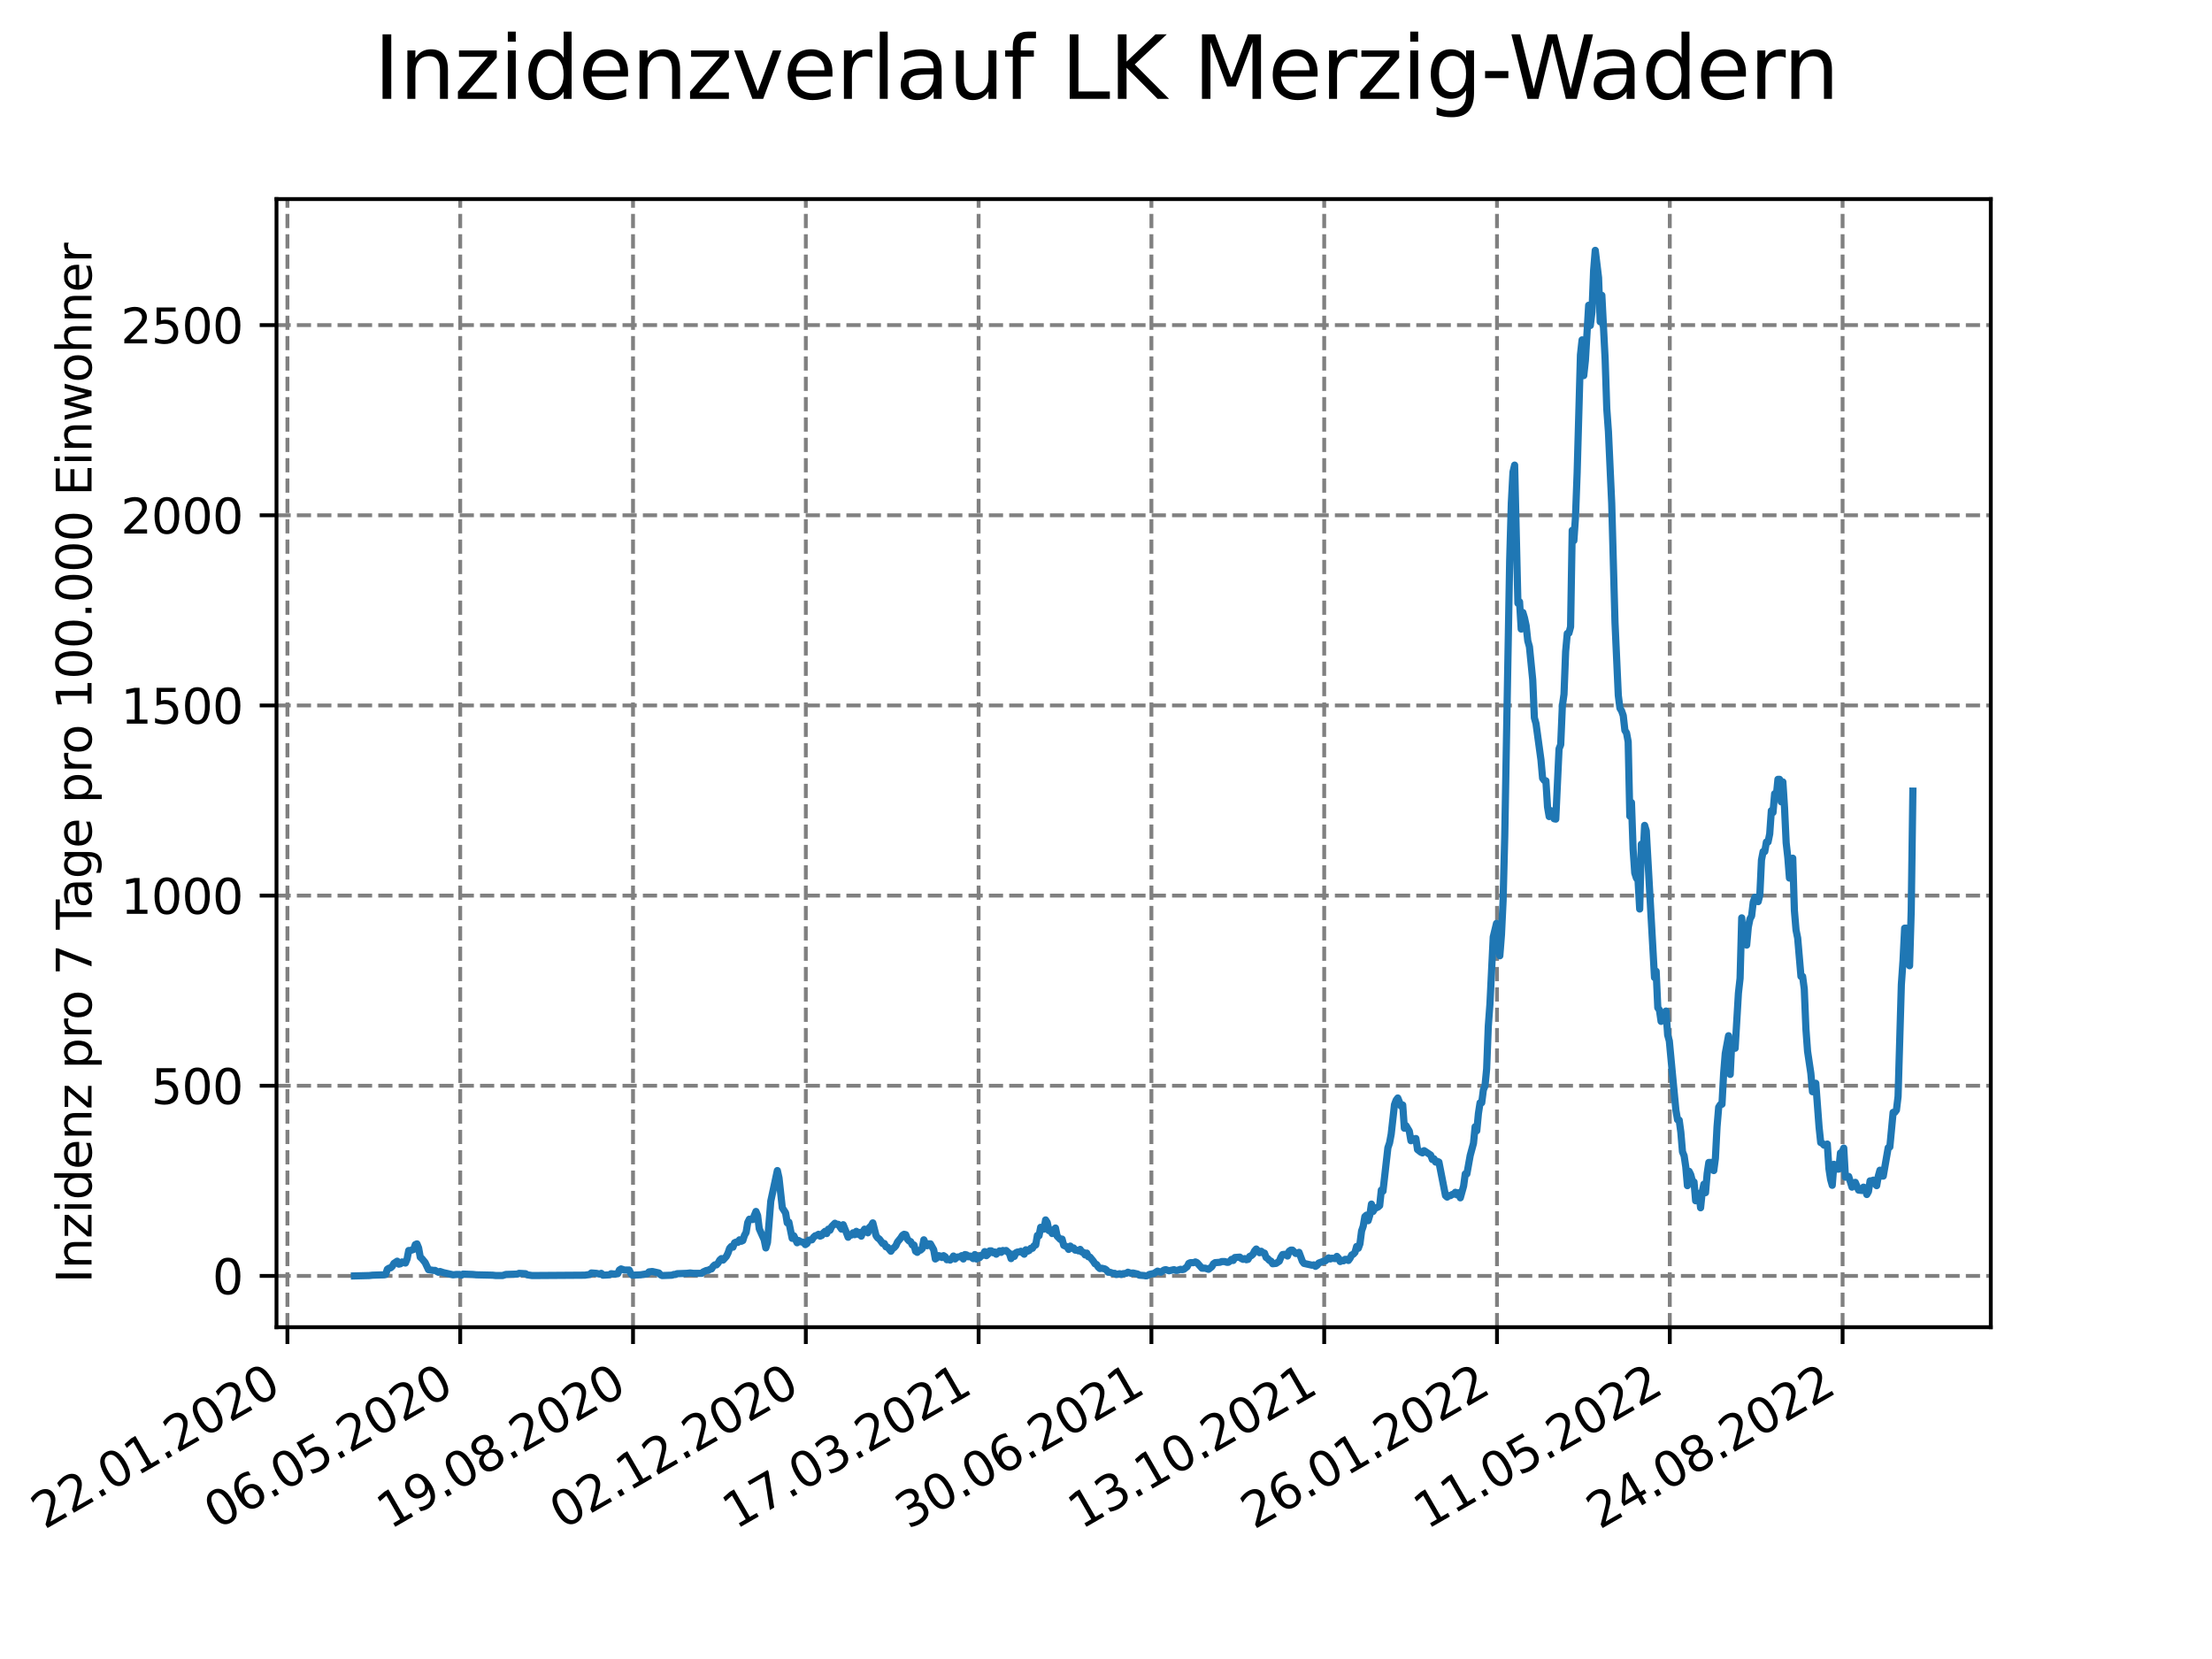 <?xml version="1.0" encoding="utf-8" standalone="no"?>
<!DOCTYPE svg PUBLIC "-//W3C//DTD SVG 1.1//EN"
  "http://www.w3.org/Graphics/SVG/1.1/DTD/svg11.dtd">
<svg xmlns:xlink="http://www.w3.org/1999/xlink" width="460.8pt" height="345.6pt" viewBox="0 0 460.8 345.6" xmlns="http://www.w3.org/2000/svg" version="1.1">
 <defs>
  <style type="text/css">*{stroke-linejoin: round; stroke-linecap: butt}</style>
 </defs>
 <g id="figure_1">
  <g id="patch_1">
   <path d="M 0 345.6 
L 460.8 345.6 
L 460.8 0 
L 0 0 
z
" style="fill: #ffffff"/>
  </g>
  <g id="axes_1">
   <g id="patch_2">
    <path d="M 57.6 276.48 
L 414.72 276.48 
L 414.72 41.472 
L 57.6 41.472 
z
" style="fill: #ffffff"/>
   </g>
   <g id="matplotlib.axis_1">
    <g id="xtick_1">
     <g id="line2d_1">
      <path d="M 59.877 276.48 
L 59.877 41.472 
" clip-path="url(#p38f010c04d)" style="fill: none; stroke-dasharray: 2.96,1.28; stroke-dashoffset: 0; stroke: #808080; stroke-width: 0.8"/>
     </g>
     <g id="line2d_2">
      <defs>
       <path id="m40a18df512" d="M 0 0 
L 0 3.5 
" style="stroke: #000000; stroke-width: 0.8"/>
      </defs>
      <g>
       <use xlink:href="#m40a18df512" x="59.877" y="276.48" style="stroke: #000000; stroke-width: 0.8"/>
      </g>
     </g>
     <g id="text_1">
      <!-- 22.01.2020 -->
      <g transform="translate(9.252 318.689) rotate(-30) scale(0.1 -0.1)">
       <defs>
        <path id="DejaVuSans-32" d="M 1228 531 
L 3431 531 
L 3431 0 
L 469 0 
L 469 531 
Q 828 903 1448 1529 
Q 2069 2156 2228 2338 
Q 2531 2678 2651 2914 
Q 2772 3150 2772 3378 
Q 2772 3750 2511 3984 
Q 2250 4219 1831 4219 
Q 1534 4219 1204 4116 
Q 875 4013 500 3803 
L 500 4441 
Q 881 4594 1212 4672 
Q 1544 4750 1819 4750 
Q 2544 4750 2975 4387 
Q 3406 4025 3406 3419 
Q 3406 3131 3298 2873 
Q 3191 2616 2906 2266 
Q 2828 2175 2409 1742 
Q 1991 1309 1228 531 
z
" transform="scale(0.016)"/>
        <path id="DejaVuSans-2e" d="M 684 794 
L 1344 794 
L 1344 0 
L 684 0 
L 684 794 
z
" transform="scale(0.016)"/>
        <path id="DejaVuSans-30" d="M 2034 4250 
Q 1547 4250 1301 3770 
Q 1056 3291 1056 2328 
Q 1056 1369 1301 889 
Q 1547 409 2034 409 
Q 2525 409 2770 889 
Q 3016 1369 3016 2328 
Q 3016 3291 2770 3770 
Q 2525 4250 2034 4250 
z
M 2034 4750 
Q 2819 4750 3233 4129 
Q 3647 3509 3647 2328 
Q 3647 1150 3233 529 
Q 2819 -91 2034 -91 
Q 1250 -91 836 529 
Q 422 1150 422 2328 
Q 422 3509 836 4129 
Q 1250 4750 2034 4750 
z
" transform="scale(0.016)"/>
        <path id="DejaVuSans-31" d="M 794 531 
L 1825 531 
L 1825 4091 
L 703 3866 
L 703 4441 
L 1819 4666 
L 2450 4666 
L 2450 531 
L 3481 531 
L 3481 0 
L 794 0 
L 794 531 
z
" transform="scale(0.016)"/>
       </defs>
       <use xlink:href="#DejaVuSans-32"/>
       <use xlink:href="#DejaVuSans-32" x="63.623"/>
       <use xlink:href="#DejaVuSans-2e" x="127.246"/>
       <use xlink:href="#DejaVuSans-30" x="159.033"/>
       <use xlink:href="#DejaVuSans-31" x="222.656"/>
       <use xlink:href="#DejaVuSans-2e" x="286.279"/>
       <use xlink:href="#DejaVuSans-32" x="318.066"/>
       <use xlink:href="#DejaVuSans-30" x="381.689"/>
       <use xlink:href="#DejaVuSans-32" x="445.312"/>
       <use xlink:href="#DejaVuSans-30" x="508.936"/>
      </g>
     </g>
    </g>
    <g id="xtick_2">
     <g id="line2d_3">
      <path d="M 95.873 276.48 
L 95.873 41.472 
" clip-path="url(#p38f010c04d)" style="fill: none; stroke-dasharray: 2.96,1.28; stroke-dashoffset: 0; stroke: #808080; stroke-width: 0.8"/>
     </g>
     <g id="line2d_4">
      <g>
       <use xlink:href="#m40a18df512" x="95.873" y="276.48" style="stroke: #000000; stroke-width: 0.8"/>
      </g>
     </g>
     <g id="text_2">
      <!-- 06.05.2020 -->
      <g transform="translate(45.248 318.689) rotate(-30) scale(0.1 -0.1)">
       <defs>
        <path id="DejaVuSans-36" d="M 2113 2584 
Q 1688 2584 1439 2293 
Q 1191 2003 1191 1497 
Q 1191 994 1439 701 
Q 1688 409 2113 409 
Q 2538 409 2786 701 
Q 3034 994 3034 1497 
Q 3034 2003 2786 2293 
Q 2538 2584 2113 2584 
z
M 3366 4563 
L 3366 3988 
Q 3128 4100 2886 4159 
Q 2644 4219 2406 4219 
Q 1781 4219 1451 3797 
Q 1122 3375 1075 2522 
Q 1259 2794 1537 2939 
Q 1816 3084 2150 3084 
Q 2853 3084 3261 2657 
Q 3669 2231 3669 1497 
Q 3669 778 3244 343 
Q 2819 -91 2113 -91 
Q 1303 -91 875 529 
Q 447 1150 447 2328 
Q 447 3434 972 4092 
Q 1497 4750 2381 4750 
Q 2619 4750 2861 4703 
Q 3103 4656 3366 4563 
z
" transform="scale(0.016)"/>
        <path id="DejaVuSans-35" d="M 691 4666 
L 3169 4666 
L 3169 4134 
L 1269 4134 
L 1269 2991 
Q 1406 3038 1543 3061 
Q 1681 3084 1819 3084 
Q 2600 3084 3056 2656 
Q 3513 2228 3513 1497 
Q 3513 744 3044 326 
Q 2575 -91 1722 -91 
Q 1428 -91 1123 -41 
Q 819 9 494 109 
L 494 744 
Q 775 591 1075 516 
Q 1375 441 1709 441 
Q 2250 441 2565 725 
Q 2881 1009 2881 1497 
Q 2881 1984 2565 2268 
Q 2250 2553 1709 2553 
Q 1456 2553 1204 2497 
Q 953 2441 691 2322 
L 691 4666 
z
" transform="scale(0.016)"/>
       </defs>
       <use xlink:href="#DejaVuSans-30"/>
       <use xlink:href="#DejaVuSans-36" x="63.623"/>
       <use xlink:href="#DejaVuSans-2e" x="127.246"/>
       <use xlink:href="#DejaVuSans-30" x="159.033"/>
       <use xlink:href="#DejaVuSans-35" x="222.656"/>
       <use xlink:href="#DejaVuSans-2e" x="286.279"/>
       <use xlink:href="#DejaVuSans-32" x="318.066"/>
       <use xlink:href="#DejaVuSans-30" x="381.689"/>
       <use xlink:href="#DejaVuSans-32" x="445.312"/>
       <use xlink:href="#DejaVuSans-30" x="508.936"/>
      </g>
     </g>
    </g>
    <g id="xtick_3">
     <g id="line2d_5">
      <path d="M 131.87 276.48 
L 131.87 41.472 
" clip-path="url(#p38f010c04d)" style="fill: none; stroke-dasharray: 2.96,1.28; stroke-dashoffset: 0; stroke: #808080; stroke-width: 0.8"/>
     </g>
     <g id="line2d_6">
      <g>
       <use xlink:href="#m40a18df512" x="131.87" y="276.48" style="stroke: #000000; stroke-width: 0.8"/>
      </g>
     </g>
     <g id="text_3">
      <!-- 19.08.2020 -->
      <g transform="translate(81.245 318.689) rotate(-30) scale(0.1 -0.1)">
       <defs>
        <path id="DejaVuSans-39" d="M 703 97 
L 703 672 
Q 941 559 1184 500 
Q 1428 441 1663 441 
Q 2288 441 2617 861 
Q 2947 1281 2994 2138 
Q 2813 1869 2534 1725 
Q 2256 1581 1919 1581 
Q 1219 1581 811 2004 
Q 403 2428 403 3163 
Q 403 3881 828 4315 
Q 1253 4750 1959 4750 
Q 2769 4750 3195 4129 
Q 3622 3509 3622 2328 
Q 3622 1225 3098 567 
Q 2575 -91 1691 -91 
Q 1453 -91 1209 -44 
Q 966 3 703 97 
z
M 1959 2075 
Q 2384 2075 2632 2365 
Q 2881 2656 2881 3163 
Q 2881 3666 2632 3958 
Q 2384 4250 1959 4250 
Q 1534 4250 1286 3958 
Q 1038 3666 1038 3163 
Q 1038 2656 1286 2365 
Q 1534 2075 1959 2075 
z
" transform="scale(0.016)"/>
        <path id="DejaVuSans-38" d="M 2034 2216 
Q 1584 2216 1326 1975 
Q 1069 1734 1069 1313 
Q 1069 891 1326 650 
Q 1584 409 2034 409 
Q 2484 409 2743 651 
Q 3003 894 3003 1313 
Q 3003 1734 2745 1975 
Q 2488 2216 2034 2216 
z
M 1403 2484 
Q 997 2584 770 2862 
Q 544 3141 544 3541 
Q 544 4100 942 4425 
Q 1341 4750 2034 4750 
Q 2731 4750 3128 4425 
Q 3525 4100 3525 3541 
Q 3525 3141 3298 2862 
Q 3072 2584 2669 2484 
Q 3125 2378 3379 2068 
Q 3634 1759 3634 1313 
Q 3634 634 3220 271 
Q 2806 -91 2034 -91 
Q 1263 -91 848 271 
Q 434 634 434 1313 
Q 434 1759 690 2068 
Q 947 2378 1403 2484 
z
M 1172 3481 
Q 1172 3119 1398 2916 
Q 1625 2713 2034 2713 
Q 2441 2713 2670 2916 
Q 2900 3119 2900 3481 
Q 2900 3844 2670 4047 
Q 2441 4250 2034 4250 
Q 1625 4250 1398 4047 
Q 1172 3844 1172 3481 
z
" transform="scale(0.016)"/>
       </defs>
       <use xlink:href="#DejaVuSans-31"/>
       <use xlink:href="#DejaVuSans-39" x="63.623"/>
       <use xlink:href="#DejaVuSans-2e" x="127.246"/>
       <use xlink:href="#DejaVuSans-30" x="159.033"/>
       <use xlink:href="#DejaVuSans-38" x="222.656"/>
       <use xlink:href="#DejaVuSans-2e" x="286.279"/>
       <use xlink:href="#DejaVuSans-32" x="318.066"/>
       <use xlink:href="#DejaVuSans-30" x="381.689"/>
       <use xlink:href="#DejaVuSans-32" x="445.312"/>
       <use xlink:href="#DejaVuSans-30" x="508.936"/>
      </g>
     </g>
    </g>
    <g id="xtick_4">
     <g id="line2d_7">
      <path d="M 167.867 276.48 
L 167.867 41.472 
" clip-path="url(#p38f010c04d)" style="fill: none; stroke-dasharray: 2.96,1.28; stroke-dashoffset: 0; stroke: #808080; stroke-width: 0.8"/>
     </g>
     <g id="line2d_8">
      <g>
       <use xlink:href="#m40a18df512" x="167.867" y="276.48" style="stroke: #000000; stroke-width: 0.8"/>
      </g>
     </g>
     <g id="text_4">
      <!-- 02.12.2020 -->
      <g transform="translate(117.241 318.689) rotate(-30) scale(0.1 -0.1)">
       <use xlink:href="#DejaVuSans-30"/>
       <use xlink:href="#DejaVuSans-32" x="63.623"/>
       <use xlink:href="#DejaVuSans-2e" x="127.246"/>
       <use xlink:href="#DejaVuSans-31" x="159.033"/>
       <use xlink:href="#DejaVuSans-32" x="222.656"/>
       <use xlink:href="#DejaVuSans-2e" x="286.279"/>
       <use xlink:href="#DejaVuSans-32" x="318.066"/>
       <use xlink:href="#DejaVuSans-30" x="381.689"/>
       <use xlink:href="#DejaVuSans-32" x="445.312"/>
       <use xlink:href="#DejaVuSans-30" x="508.936"/>
      </g>
     </g>
    </g>
    <g id="xtick_5">
     <g id="line2d_9">
      <path d="M 203.863 276.48 
L 203.863 41.472 
" clip-path="url(#p38f010c04d)" style="fill: none; stroke-dasharray: 2.96,1.28; stroke-dashoffset: 0; stroke: #808080; stroke-width: 0.8"/>
     </g>
     <g id="line2d_10">
      <g>
       <use xlink:href="#m40a18df512" x="203.863" y="276.48" style="stroke: #000000; stroke-width: 0.8"/>
      </g>
     </g>
     <g id="text_5">
      <!-- 17.03.2021 -->
      <g transform="translate(153.238 318.689) rotate(-30) scale(0.1 -0.1)">
       <defs>
        <path id="DejaVuSans-37" d="M 525 4666 
L 3525 4666 
L 3525 4397 
L 1831 0 
L 1172 0 
L 2766 4134 
L 525 4134 
L 525 4666 
z
" transform="scale(0.016)"/>
        <path id="DejaVuSans-33" d="M 2597 2516 
Q 3050 2419 3304 2112 
Q 3559 1806 3559 1356 
Q 3559 666 3084 287 
Q 2609 -91 1734 -91 
Q 1441 -91 1130 -33 
Q 819 25 488 141 
L 488 750 
Q 750 597 1062 519 
Q 1375 441 1716 441 
Q 2309 441 2620 675 
Q 2931 909 2931 1356 
Q 2931 1769 2642 2001 
Q 2353 2234 1838 2234 
L 1294 2234 
L 1294 2753 
L 1863 2753 
Q 2328 2753 2575 2939 
Q 2822 3125 2822 3475 
Q 2822 3834 2567 4026 
Q 2313 4219 1838 4219 
Q 1578 4219 1281 4162 
Q 984 4106 628 3988 
L 628 4550 
Q 988 4650 1302 4700 
Q 1616 4750 1894 4750 
Q 2613 4750 3031 4423 
Q 3450 4097 3450 3541 
Q 3450 3153 3228 2886 
Q 3006 2619 2597 2516 
z
" transform="scale(0.016)"/>
       </defs>
       <use xlink:href="#DejaVuSans-31"/>
       <use xlink:href="#DejaVuSans-37" x="63.623"/>
       <use xlink:href="#DejaVuSans-2e" x="127.246"/>
       <use xlink:href="#DejaVuSans-30" x="159.033"/>
       <use xlink:href="#DejaVuSans-33" x="222.656"/>
       <use xlink:href="#DejaVuSans-2e" x="286.279"/>
       <use xlink:href="#DejaVuSans-32" x="318.066"/>
       <use xlink:href="#DejaVuSans-30" x="381.689"/>
       <use xlink:href="#DejaVuSans-32" x="445.312"/>
       <use xlink:href="#DejaVuSans-31" x="508.936"/>
      </g>
     </g>
    </g>
    <g id="xtick_6">
     <g id="line2d_11">
      <path d="M 239.86 276.48 
L 239.86 41.472 
" clip-path="url(#p38f010c04d)" style="fill: none; stroke-dasharray: 2.96,1.28; stroke-dashoffset: 0; stroke: #808080; stroke-width: 0.8"/>
     </g>
     <g id="line2d_12">
      <g>
       <use xlink:href="#m40a18df512" x="239.86" y="276.48" style="stroke: #000000; stroke-width: 0.8"/>
      </g>
     </g>
     <g id="text_6">
      <!-- 30.06.2021 -->
      <g transform="translate(189.234 318.689) rotate(-30) scale(0.1 -0.1)">
       <use xlink:href="#DejaVuSans-33"/>
       <use xlink:href="#DejaVuSans-30" x="63.623"/>
       <use xlink:href="#DejaVuSans-2e" x="127.246"/>
       <use xlink:href="#DejaVuSans-30" x="159.033"/>
       <use xlink:href="#DejaVuSans-36" x="222.656"/>
       <use xlink:href="#DejaVuSans-2e" x="286.279"/>
       <use xlink:href="#DejaVuSans-32" x="318.066"/>
       <use xlink:href="#DejaVuSans-30" x="381.689"/>
       <use xlink:href="#DejaVuSans-32" x="445.312"/>
       <use xlink:href="#DejaVuSans-31" x="508.936"/>
      </g>
     </g>
    </g>
    <g id="xtick_7">
     <g id="line2d_13">
      <path d="M 275.856 276.48 
L 275.856 41.472 
" clip-path="url(#p38f010c04d)" style="fill: none; stroke-dasharray: 2.96,1.28; stroke-dashoffset: 0; stroke: #808080; stroke-width: 0.8"/>
     </g>
     <g id="line2d_14">
      <g>
       <use xlink:href="#m40a18df512" x="275.856" y="276.48" style="stroke: #000000; stroke-width: 0.8"/>
      </g>
     </g>
     <g id="text_7">
      <!-- 13.10.2021 -->
      <g transform="translate(225.231 318.689) rotate(-30) scale(0.1 -0.1)">
       <use xlink:href="#DejaVuSans-31"/>
       <use xlink:href="#DejaVuSans-33" x="63.623"/>
       <use xlink:href="#DejaVuSans-2e" x="127.246"/>
       <use xlink:href="#DejaVuSans-31" x="159.033"/>
       <use xlink:href="#DejaVuSans-30" x="222.656"/>
       <use xlink:href="#DejaVuSans-2e" x="286.279"/>
       <use xlink:href="#DejaVuSans-32" x="318.066"/>
       <use xlink:href="#DejaVuSans-30" x="381.689"/>
       <use xlink:href="#DejaVuSans-32" x="445.312"/>
       <use xlink:href="#DejaVuSans-31" x="508.936"/>
      </g>
     </g>
    </g>
    <g id="xtick_8">
     <g id="line2d_15">
      <path d="M 311.853 276.48 
L 311.853 41.472 
" clip-path="url(#p38f010c04d)" style="fill: none; stroke-dasharray: 2.96,1.28; stroke-dashoffset: 0; stroke: #808080; stroke-width: 0.8"/>
     </g>
     <g id="line2d_16">
      <g>
       <use xlink:href="#m40a18df512" x="311.853" y="276.48" style="stroke: #000000; stroke-width: 0.8"/>
      </g>
     </g>
     <g id="text_8">
      <!-- 26.01.2022 -->
      <g transform="translate(261.228 318.689) rotate(-30) scale(0.1 -0.1)">
       <use xlink:href="#DejaVuSans-32"/>
       <use xlink:href="#DejaVuSans-36" x="63.623"/>
       <use xlink:href="#DejaVuSans-2e" x="127.246"/>
       <use xlink:href="#DejaVuSans-30" x="159.033"/>
       <use xlink:href="#DejaVuSans-31" x="222.656"/>
       <use xlink:href="#DejaVuSans-2e" x="286.279"/>
       <use xlink:href="#DejaVuSans-32" x="318.066"/>
       <use xlink:href="#DejaVuSans-30" x="381.689"/>
       <use xlink:href="#DejaVuSans-32" x="445.312"/>
       <use xlink:href="#DejaVuSans-32" x="508.936"/>
      </g>
     </g>
    </g>
    <g id="xtick_9">
     <g id="line2d_17">
      <path d="M 347.849 276.48 
L 347.849 41.472 
" clip-path="url(#p38f010c04d)" style="fill: none; stroke-dasharray: 2.96,1.28; stroke-dashoffset: 0; stroke: #808080; stroke-width: 0.8"/>
     </g>
     <g id="line2d_18">
      <g>
       <use xlink:href="#m40a18df512" x="347.849" y="276.48" style="stroke: #000000; stroke-width: 0.8"/>
      </g>
     </g>
     <g id="text_9">
      <!-- 11.05.2022 -->
      <g transform="translate(297.224 318.689) rotate(-30) scale(0.1 -0.1)">
       <use xlink:href="#DejaVuSans-31"/>
       <use xlink:href="#DejaVuSans-31" x="63.623"/>
       <use xlink:href="#DejaVuSans-2e" x="127.246"/>
       <use xlink:href="#DejaVuSans-30" x="159.033"/>
       <use xlink:href="#DejaVuSans-35" x="222.656"/>
       <use xlink:href="#DejaVuSans-2e" x="286.279"/>
       <use xlink:href="#DejaVuSans-32" x="318.066"/>
       <use xlink:href="#DejaVuSans-30" x="381.689"/>
       <use xlink:href="#DejaVuSans-32" x="445.312"/>
       <use xlink:href="#DejaVuSans-32" x="508.936"/>
      </g>
     </g>
    </g>
    <g id="xtick_10">
     <g id="line2d_19">
      <path d="M 383.846 276.48 
L 383.846 41.472 
" clip-path="url(#p38f010c04d)" style="fill: none; stroke-dasharray: 2.96,1.28; stroke-dashoffset: 0; stroke: #808080; stroke-width: 0.8"/>
     </g>
     <g id="line2d_20">
      <g>
       <use xlink:href="#m40a18df512" x="383.846" y="276.48" style="stroke: #000000; stroke-width: 0.8"/>
      </g>
     </g>
     <g id="text_10">
      <!-- 24.08.2022 -->
      <g transform="translate(333.221 318.689) rotate(-30) scale(0.1 -0.1)">
       <defs>
        <path id="DejaVuSans-34" d="M 2419 4116 
L 825 1625 
L 2419 1625 
L 2419 4116 
z
M 2253 4666 
L 3047 4666 
L 3047 1625 
L 3713 1625 
L 3713 1100 
L 3047 1100 
L 3047 0 
L 2419 0 
L 2419 1100 
L 313 1100 
L 313 1709 
L 2253 4666 
z
" transform="scale(0.016)"/>
       </defs>
       <use xlink:href="#DejaVuSans-32"/>
       <use xlink:href="#DejaVuSans-34" x="63.623"/>
       <use xlink:href="#DejaVuSans-2e" x="127.246"/>
       <use xlink:href="#DejaVuSans-30" x="159.033"/>
       <use xlink:href="#DejaVuSans-38" x="222.656"/>
       <use xlink:href="#DejaVuSans-2e" x="286.279"/>
       <use xlink:href="#DejaVuSans-32" x="318.066"/>
       <use xlink:href="#DejaVuSans-30" x="381.689"/>
       <use xlink:href="#DejaVuSans-32" x="445.312"/>
       <use xlink:href="#DejaVuSans-32" x="508.936"/>
      </g>
     </g>
    </g>
   </g>
   <g id="matplotlib.axis_2">
    <g id="ytick_1">
     <g id="line2d_21">
      <path d="M 57.6 265.798 
L 414.72 265.798 
" clip-path="url(#p38f010c04d)" style="fill: none; stroke-dasharray: 2.96,1.28; stroke-dashoffset: 0; stroke: #808080; stroke-width: 0.8"/>
     </g>
     <g id="line2d_22">
      <defs>
       <path id="mced1ea9a79" d="M 0 0 
L -3.5 0 
" style="stroke: #000000; stroke-width: 0.8"/>
      </defs>
      <g>
       <use xlink:href="#mced1ea9a79" x="57.6" y="265.798" style="stroke: #000000; stroke-width: 0.8"/>
      </g>
     </g>
     <g id="text_11">
      <!-- 0 -->
      <g transform="translate(44.237 269.597) scale(0.1 -0.1)">
       <use xlink:href="#DejaVuSans-30"/>
      </g>
     </g>
    </g>
    <g id="ytick_2">
     <g id="line2d_23">
      <path d="M 57.6 226.184 
L 414.72 226.184 
" clip-path="url(#p38f010c04d)" style="fill: none; stroke-dasharray: 2.96,1.28; stroke-dashoffset: 0; stroke: #808080; stroke-width: 0.8"/>
     </g>
     <g id="line2d_24">
      <g>
       <use xlink:href="#mced1ea9a79" x="57.6" y="226.184" style="stroke: #000000; stroke-width: 0.8"/>
      </g>
     </g>
     <g id="text_12">
      <!-- 500 -->
      <g transform="translate(31.512 229.983) scale(0.1 -0.1)">
       <use xlink:href="#DejaVuSans-35"/>
       <use xlink:href="#DejaVuSans-30" x="63.623"/>
       <use xlink:href="#DejaVuSans-30" x="127.246"/>
      </g>
     </g>
    </g>
    <g id="ytick_3">
     <g id="line2d_25">
      <path d="M 57.6 186.569 
L 414.72 186.569 
" clip-path="url(#p38f010c04d)" style="fill: none; stroke-dasharray: 2.96,1.28; stroke-dashoffset: 0; stroke: #808080; stroke-width: 0.8"/>
     </g>
     <g id="line2d_26">
      <g>
       <use xlink:href="#mced1ea9a79" x="57.6" y="186.569" style="stroke: #000000; stroke-width: 0.8"/>
      </g>
     </g>
     <g id="text_13">
      <!-- 1000 -->
      <g transform="translate(25.15 190.369) scale(0.1 -0.1)">
       <use xlink:href="#DejaVuSans-31"/>
       <use xlink:href="#DejaVuSans-30" x="63.623"/>
       <use xlink:href="#DejaVuSans-30" x="127.246"/>
       <use xlink:href="#DejaVuSans-30" x="190.869"/>
      </g>
     </g>
    </g>
    <g id="ytick_4">
     <g id="line2d_27">
      <path d="M 57.6 146.955 
L 414.72 146.955 
" clip-path="url(#p38f010c04d)" style="fill: none; stroke-dasharray: 2.96,1.28; stroke-dashoffset: 0; stroke: #808080; stroke-width: 0.8"/>
     </g>
     <g id="line2d_28">
      <g>
       <use xlink:href="#mced1ea9a79" x="57.6" y="146.955" style="stroke: #000000; stroke-width: 0.8"/>
      </g>
     </g>
     <g id="text_14">
      <!-- 1500 -->
      <g transform="translate(25.15 150.754) scale(0.1 -0.1)">
       <use xlink:href="#DejaVuSans-31"/>
       <use xlink:href="#DejaVuSans-35" x="63.623"/>
       <use xlink:href="#DejaVuSans-30" x="127.246"/>
       <use xlink:href="#DejaVuSans-30" x="190.869"/>
      </g>
     </g>
    </g>
    <g id="ytick_5">
     <g id="line2d_29">
      <path d="M 57.6 107.341 
L 414.72 107.341 
" clip-path="url(#p38f010c04d)" style="fill: none; stroke-dasharray: 2.96,1.28; stroke-dashoffset: 0; stroke: #808080; stroke-width: 0.8"/>
     </g>
     <g id="line2d_30">
      <g>
       <use xlink:href="#mced1ea9a79" x="57.6" y="107.341" style="stroke: #000000; stroke-width: 0.8"/>
      </g>
     </g>
     <g id="text_15">
      <!-- 2000 -->
      <g transform="translate(25.15 111.14) scale(0.1 -0.1)">
       <use xlink:href="#DejaVuSans-32"/>
       <use xlink:href="#DejaVuSans-30" x="63.623"/>
       <use xlink:href="#DejaVuSans-30" x="127.246"/>
       <use xlink:href="#DejaVuSans-30" x="190.869"/>
      </g>
     </g>
    </g>
    <g id="ytick_6">
     <g id="line2d_31">
      <path d="M 57.6 67.727 
L 414.72 67.727 
" clip-path="url(#p38f010c04d)" style="fill: none; stroke-dasharray: 2.96,1.28; stroke-dashoffset: 0; stroke: #808080; stroke-width: 0.8"/>
     </g>
     <g id="line2d_32">
      <g>
       <use xlink:href="#mced1ea9a79" x="57.6" y="67.727" style="stroke: #000000; stroke-width: 0.8"/>
      </g>
     </g>
     <g id="text_16">
      <!-- 2500 -->
      <g transform="translate(25.15 71.526) scale(0.1 -0.1)">
       <use xlink:href="#DejaVuSans-32"/>
       <use xlink:href="#DejaVuSans-35" x="63.623"/>
       <use xlink:href="#DejaVuSans-30" x="127.246"/>
       <use xlink:href="#DejaVuSans-30" x="190.869"/>
      </g>
     </g>
    </g>
    <g id="text_17">
     <!-- Inzidenz pro 7 Tage pro 100.000 Einwohner -->
     <g transform="translate(19.07 267.301) rotate(-90) scale(0.1 -0.1)">
      <defs>
       <path id="DejaVuSans-49" d="M 628 4666 
L 1259 4666 
L 1259 0 
L 628 0 
L 628 4666 
z
" transform="scale(0.016)"/>
       <path id="DejaVuSans-6e" d="M 3513 2113 
L 3513 0 
L 2938 0 
L 2938 2094 
Q 2938 2591 2744 2837 
Q 2550 3084 2163 3084 
Q 1697 3084 1428 2787 
Q 1159 2491 1159 1978 
L 1159 0 
L 581 0 
L 581 3500 
L 1159 3500 
L 1159 2956 
Q 1366 3272 1645 3428 
Q 1925 3584 2291 3584 
Q 2894 3584 3203 3211 
Q 3513 2838 3513 2113 
z
" transform="scale(0.016)"/>
       <path id="DejaVuSans-7a" d="M 353 3500 
L 3084 3500 
L 3084 2975 
L 922 459 
L 3084 459 
L 3084 0 
L 275 0 
L 275 525 
L 2438 3041 
L 353 3041 
L 353 3500 
z
" transform="scale(0.016)"/>
       <path id="DejaVuSans-69" d="M 603 3500 
L 1178 3500 
L 1178 0 
L 603 0 
L 603 3500 
z
M 603 4863 
L 1178 4863 
L 1178 4134 
L 603 4134 
L 603 4863 
z
" transform="scale(0.016)"/>
       <path id="DejaVuSans-64" d="M 2906 2969 
L 2906 4863 
L 3481 4863 
L 3481 0 
L 2906 0 
L 2906 525 
Q 2725 213 2448 61 
Q 2172 -91 1784 -91 
Q 1150 -91 751 415 
Q 353 922 353 1747 
Q 353 2572 751 3078 
Q 1150 3584 1784 3584 
Q 2172 3584 2448 3432 
Q 2725 3281 2906 2969 
z
M 947 1747 
Q 947 1113 1208 752 
Q 1469 391 1925 391 
Q 2381 391 2643 752 
Q 2906 1113 2906 1747 
Q 2906 2381 2643 2742 
Q 2381 3103 1925 3103 
Q 1469 3103 1208 2742 
Q 947 2381 947 1747 
z
" transform="scale(0.016)"/>
       <path id="DejaVuSans-65" d="M 3597 1894 
L 3597 1613 
L 953 1613 
Q 991 1019 1311 708 
Q 1631 397 2203 397 
Q 2534 397 2845 478 
Q 3156 559 3463 722 
L 3463 178 
Q 3153 47 2828 -22 
Q 2503 -91 2169 -91 
Q 1331 -91 842 396 
Q 353 884 353 1716 
Q 353 2575 817 3079 
Q 1281 3584 2069 3584 
Q 2775 3584 3186 3129 
Q 3597 2675 3597 1894 
z
M 3022 2063 
Q 3016 2534 2758 2815 
Q 2500 3097 2075 3097 
Q 1594 3097 1305 2825 
Q 1016 2553 972 2059 
L 3022 2063 
z
" transform="scale(0.016)"/>
       <path id="DejaVuSans-20" transform="scale(0.016)"/>
       <path id="DejaVuSans-70" d="M 1159 525 
L 1159 -1331 
L 581 -1331 
L 581 3500 
L 1159 3500 
L 1159 2969 
Q 1341 3281 1617 3432 
Q 1894 3584 2278 3584 
Q 2916 3584 3314 3078 
Q 3713 2572 3713 1747 
Q 3713 922 3314 415 
Q 2916 -91 2278 -91 
Q 1894 -91 1617 61 
Q 1341 213 1159 525 
z
M 3116 1747 
Q 3116 2381 2855 2742 
Q 2594 3103 2138 3103 
Q 1681 3103 1420 2742 
Q 1159 2381 1159 1747 
Q 1159 1113 1420 752 
Q 1681 391 2138 391 
Q 2594 391 2855 752 
Q 3116 1113 3116 1747 
z
" transform="scale(0.016)"/>
       <path id="DejaVuSans-72" d="M 2631 2963 
Q 2534 3019 2420 3045 
Q 2306 3072 2169 3072 
Q 1681 3072 1420 2755 
Q 1159 2438 1159 1844 
L 1159 0 
L 581 0 
L 581 3500 
L 1159 3500 
L 1159 2956 
Q 1341 3275 1631 3429 
Q 1922 3584 2338 3584 
Q 2397 3584 2469 3576 
Q 2541 3569 2628 3553 
L 2631 2963 
z
" transform="scale(0.016)"/>
       <path id="DejaVuSans-6f" d="M 1959 3097 
Q 1497 3097 1228 2736 
Q 959 2375 959 1747 
Q 959 1119 1226 758 
Q 1494 397 1959 397 
Q 2419 397 2687 759 
Q 2956 1122 2956 1747 
Q 2956 2369 2687 2733 
Q 2419 3097 1959 3097 
z
M 1959 3584 
Q 2709 3584 3137 3096 
Q 3566 2609 3566 1747 
Q 3566 888 3137 398 
Q 2709 -91 1959 -91 
Q 1206 -91 779 398 
Q 353 888 353 1747 
Q 353 2609 779 3096 
Q 1206 3584 1959 3584 
z
" transform="scale(0.016)"/>
       <path id="DejaVuSans-54" d="M -19 4666 
L 3928 4666 
L 3928 4134 
L 2272 4134 
L 2272 0 
L 1638 0 
L 1638 4134 
L -19 4134 
L -19 4666 
z
" transform="scale(0.016)"/>
       <path id="DejaVuSans-61" d="M 2194 1759 
Q 1497 1759 1228 1600 
Q 959 1441 959 1056 
Q 959 750 1161 570 
Q 1363 391 1709 391 
Q 2188 391 2477 730 
Q 2766 1069 2766 1631 
L 2766 1759 
L 2194 1759 
z
M 3341 1997 
L 3341 0 
L 2766 0 
L 2766 531 
Q 2569 213 2275 61 
Q 1981 -91 1556 -91 
Q 1019 -91 701 211 
Q 384 513 384 1019 
Q 384 1609 779 1909 
Q 1175 2209 1959 2209 
L 2766 2209 
L 2766 2266 
Q 2766 2663 2505 2880 
Q 2244 3097 1772 3097 
Q 1472 3097 1187 3025 
Q 903 2953 641 2809 
L 641 3341 
Q 956 3463 1253 3523 
Q 1550 3584 1831 3584 
Q 2591 3584 2966 3190 
Q 3341 2797 3341 1997 
z
" transform="scale(0.016)"/>
       <path id="DejaVuSans-67" d="M 2906 1791 
Q 2906 2416 2648 2759 
Q 2391 3103 1925 3103 
Q 1463 3103 1205 2759 
Q 947 2416 947 1791 
Q 947 1169 1205 825 
Q 1463 481 1925 481 
Q 2391 481 2648 825 
Q 2906 1169 2906 1791 
z
M 3481 434 
Q 3481 -459 3084 -895 
Q 2688 -1331 1869 -1331 
Q 1566 -1331 1297 -1286 
Q 1028 -1241 775 -1147 
L 775 -588 
Q 1028 -725 1275 -790 
Q 1522 -856 1778 -856 
Q 2344 -856 2625 -561 
Q 2906 -266 2906 331 
L 2906 616 
Q 2728 306 2450 153 
Q 2172 0 1784 0 
Q 1141 0 747 490 
Q 353 981 353 1791 
Q 353 2603 747 3093 
Q 1141 3584 1784 3584 
Q 2172 3584 2450 3431 
Q 2728 3278 2906 2969 
L 2906 3500 
L 3481 3500 
L 3481 434 
z
" transform="scale(0.016)"/>
       <path id="DejaVuSans-45" d="M 628 4666 
L 3578 4666 
L 3578 4134 
L 1259 4134 
L 1259 2753 
L 3481 2753 
L 3481 2222 
L 1259 2222 
L 1259 531 
L 3634 531 
L 3634 0 
L 628 0 
L 628 4666 
z
" transform="scale(0.016)"/>
       <path id="DejaVuSans-77" d="M 269 3500 
L 844 3500 
L 1563 769 
L 2278 3500 
L 2956 3500 
L 3675 769 
L 4391 3500 
L 4966 3500 
L 4050 0 
L 3372 0 
L 2619 2869 
L 1863 0 
L 1184 0 
L 269 3500 
z
" transform="scale(0.016)"/>
       <path id="DejaVuSans-68" d="M 3513 2113 
L 3513 0 
L 2938 0 
L 2938 2094 
Q 2938 2591 2744 2837 
Q 2550 3084 2163 3084 
Q 1697 3084 1428 2787 
Q 1159 2491 1159 1978 
L 1159 0 
L 581 0 
L 581 4863 
L 1159 4863 
L 1159 2956 
Q 1366 3272 1645 3428 
Q 1925 3584 2291 3584 
Q 2894 3584 3203 3211 
Q 3513 2838 3513 2113 
z
" transform="scale(0.016)"/>
      </defs>
      <use xlink:href="#DejaVuSans-49"/>
      <use xlink:href="#DejaVuSans-6e" x="29.492"/>
      <use xlink:href="#DejaVuSans-7a" x="92.871"/>
      <use xlink:href="#DejaVuSans-69" x="145.361"/>
      <use xlink:href="#DejaVuSans-64" x="173.145"/>
      <use xlink:href="#DejaVuSans-65" x="236.621"/>
      <use xlink:href="#DejaVuSans-6e" x="298.145"/>
      <use xlink:href="#DejaVuSans-7a" x="361.523"/>
      <use xlink:href="#DejaVuSans-20" x="414.014"/>
      <use xlink:href="#DejaVuSans-70" x="445.801"/>
      <use xlink:href="#DejaVuSans-72" x="509.277"/>
      <use xlink:href="#DejaVuSans-6f" x="548.141"/>
      <use xlink:href="#DejaVuSans-20" x="609.322"/>
      <use xlink:href="#DejaVuSans-37" x="641.109"/>
      <use xlink:href="#DejaVuSans-20" x="704.732"/>
      <use xlink:href="#DejaVuSans-54" x="736.52"/>
      <use xlink:href="#DejaVuSans-61" x="781.104"/>
      <use xlink:href="#DejaVuSans-67" x="842.383"/>
      <use xlink:href="#DejaVuSans-65" x="905.859"/>
      <use xlink:href="#DejaVuSans-20" x="967.383"/>
      <use xlink:href="#DejaVuSans-70" x="999.17"/>
      <use xlink:href="#DejaVuSans-72" x="1062.646"/>
      <use xlink:href="#DejaVuSans-6f" x="1101.51"/>
      <use xlink:href="#DejaVuSans-20" x="1162.691"/>
      <use xlink:href="#DejaVuSans-31" x="1194.479"/>
      <use xlink:href="#DejaVuSans-30" x="1258.102"/>
      <use xlink:href="#DejaVuSans-30" x="1321.725"/>
      <use xlink:href="#DejaVuSans-2e" x="1385.348"/>
      <use xlink:href="#DejaVuSans-30" x="1417.135"/>
      <use xlink:href="#DejaVuSans-30" x="1480.758"/>
      <use xlink:href="#DejaVuSans-30" x="1544.381"/>
      <use xlink:href="#DejaVuSans-20" x="1608.004"/>
      <use xlink:href="#DejaVuSans-45" x="1639.791"/>
      <use xlink:href="#DejaVuSans-69" x="1702.975"/>
      <use xlink:href="#DejaVuSans-6e" x="1730.758"/>
      <use xlink:href="#DejaVuSans-77" x="1794.137"/>
      <use xlink:href="#DejaVuSans-6f" x="1875.924"/>
      <use xlink:href="#DejaVuSans-68" x="1937.105"/>
      <use xlink:href="#DejaVuSans-6e" x="2000.484"/>
      <use xlink:href="#DejaVuSans-65" x="2063.863"/>
      <use xlink:href="#DejaVuSans-72" x="2125.387"/>
     </g>
    </g>
   </g>
   <g id="line2d_33">
    <path d="M 73.833 265.798 
L 76.918 265.721 
L 77.604 265.644 
L 80.004 265.568 
L 80.346 265.491 
L 80.689 264.417 
L 81.032 264.186 
L 81.375 264.11 
L 81.718 263.803 
L 82.061 263.189 
L 82.746 262.728 
L 83.089 263.342 
L 83.432 263.265 
L 83.775 262.882 
L 84.46 263.112 
L 84.803 262.268 
L 85.146 260.503 
L 85.489 260.503 
L 86.174 260.273 
L 86.517 259.275 
L 86.86 259.121 
L 87.203 259.966 
L 87.546 261.884 
L 87.889 262.191 
L 88.574 263.035 
L 89.26 264.493 
L 90.288 264.647 
L 90.631 264.647 
L 91.317 265.03 
L 91.66 264.877 
L 92.345 265.107 
L 94.402 265.568 
L 95.088 265.491 
L 95.773 265.491 
L 96.116 265.644 
L 96.459 265.414 
L 98.516 265.491 
L 99.202 265.568 
L 102.63 265.644 
L 103.316 265.721 
L 104.687 265.721 
L 105.373 265.491 
L 107.772 265.414 
L 108.115 265.261 
L 109.486 265.337 
L 109.829 265.568 
L 110.858 265.721 
L 121.828 265.644 
L 122.857 265.491 
L 123.199 265.184 
L 124.228 265.261 
L 124.914 265.414 
L 125.256 265.261 
L 125.599 265.644 
L 126.97 265.568 
L 127.313 265.337 
L 127.999 265.414 
L 128.685 265.337 
L 129.027 264.57 
L 129.37 264.34 
L 130.056 264.57 
L 131.084 264.57 
L 131.427 265.337 
L 131.77 265.644 
L 133.484 265.568 
L 134.855 265.337 
L 135.198 264.954 
L 135.884 264.877 
L 137.255 265.184 
L 137.598 265.568 
L 137.941 265.721 
L 139.998 265.644 
L 140.341 265.491 
L 140.683 265.491 
L 141.026 265.337 
L 143.083 265.261 
L 143.769 265.184 
L 144.455 265.261 
L 146.169 265.261 
L 146.511 264.954 
L 147.197 264.647 
L 147.54 264.647 
L 147.883 264.417 
L 148.226 264.34 
L 148.568 263.803 
L 148.911 263.496 
L 149.254 263.496 
L 149.597 263.112 
L 149.94 262.498 
L 150.283 262.191 
L 150.625 262.498 
L 151.311 261.731 
L 151.654 261.04 
L 151.997 260.042 
L 152.339 259.659 
L 152.682 259.812 
L 153.025 258.891 
L 153.368 258.738 
L 153.711 258.814 
L 154.054 258.277 
L 154.396 258.584 
L 154.739 258.431 
L 155.082 257.356 
L 155.425 256.743 
L 155.768 254.671 
L 156.111 253.98 
L 156.796 254.057 
L 157.482 252.368 
L 157.825 253.212 
L 158.167 255.975 
L 159.196 258.277 
L 159.539 259.966 
L 159.882 258.814 
L 160.567 250.22 
L 161.939 243.85 
L 162.281 245.385 
L 162.967 251.601 
L 163.653 252.675 
L 163.995 254.747 
L 164.338 254.594 
L 165.024 257.97 
L 165.367 257.433 
L 166.052 258.891 
L 166.395 258.431 
L 166.738 258.661 
L 167.424 258.814 
L 167.767 259.275 
L 168.109 259.045 
L 168.452 258.354 
L 169.138 258.277 
L 169.481 257.74 
L 169.824 257.433 
L 170.166 257.356 
L 170.509 257.126 
L 170.852 257.51 
L 171.195 257.356 
L 171.538 256.819 
L 171.88 256.512 
L 172.223 256.973 
L 172.566 256.052 
L 172.909 256.282 
L 173.252 255.515 
L 173.937 254.824 
L 174.28 255.054 
L 174.623 255.054 
L 175.309 256.052 
L 175.652 255.131 
L 176.337 256.819 
L 176.68 257.74 
L 177.023 257.28 
L 177.366 257.28 
L 177.708 256.819 
L 178.051 257.203 
L 178.394 256.512 
L 178.737 257.126 
L 179.08 256.743 
L 179.423 257.51 
L 179.765 256.589 
L 180.108 256.052 
L 180.451 256.282 
L 180.794 256.819 
L 181.137 255.668 
L 181.48 255.361 
L 181.822 254.747 
L 182.508 257.433 
L 182.851 257.894 
L 183.194 258.124 
L 183.879 259.045 
L 184.222 259.045 
L 184.565 259.735 
L 184.908 259.812 
L 185.593 260.656 
L 185.936 260.119 
L 186.279 259.889 
L 186.622 259.505 
L 186.965 258.738 
L 187.65 257.894 
L 187.993 257.356 
L 188.336 257.126 
L 188.679 257.203 
L 189.022 258.124 
L 189.364 258.508 
L 189.707 258.661 
L 190.05 259.352 
L 190.393 259.352 
L 190.736 260.656 
L 191.079 260.886 
L 191.421 260.503 
L 191.764 260.426 
L 192.107 260.119 
L 192.45 258.277 
L 192.793 259.045 
L 193.136 259.505 
L 193.478 259.121 
L 193.821 259.121 
L 194.507 260.349 
L 194.85 262.268 
L 195.193 262.038 
L 195.535 261.577 
L 195.878 261.654 
L 196.221 261.961 
L 196.564 261.577 
L 196.907 261.807 
L 197.249 262.421 
L 197.592 262.345 
L 197.935 262.498 
L 198.278 262.191 
L 198.621 261.654 
L 198.964 262.268 
L 199.306 261.884 
L 199.992 261.807 
L 200.335 261.577 
L 200.678 262.268 
L 201.021 261.347 
L 201.363 261.424 
L 201.706 261.807 
L 202.049 261.654 
L 202.735 262.191 
L 203.077 261.347 
L 203.42 262.268 
L 204.106 261.961 
L 204.449 261.5 
L 204.792 261.5 
L 205.134 260.733 
L 205.477 261.577 
L 205.82 261.27 
L 206.163 260.58 
L 206.506 260.58 
L 206.849 260.963 
L 207.191 260.81 
L 207.534 261.27 
L 208.22 260.58 
L 208.563 260.886 
L 208.905 260.503 
L 209.248 260.58 
L 209.591 260.503 
L 210.277 261.117 
L 210.62 262.191 
L 210.962 261.27 
L 211.305 261.731 
L 211.648 260.963 
L 211.991 260.81 
L 212.334 260.81 
L 212.677 260.656 
L 213.362 261.27 
L 213.705 260.349 
L 214.048 260.656 
L 214.391 260.503 
L 214.733 260.042 
L 215.076 260.042 
L 215.419 259.505 
L 215.762 259.352 
L 216.105 257.356 
L 216.448 257.433 
L 216.79 255.668 
L 217.476 256.052 
L 217.819 254.133 
L 218.162 254.671 
L 218.505 256.359 
L 218.847 256.205 
L 219.19 256.973 
L 219.533 256.205 
L 219.876 255.822 
L 220.219 257.51 
L 220.904 258.201 
L 221.247 258.124 
L 221.59 259.428 
L 222.276 259.735 
L 222.618 260.273 
L 222.961 259.582 
L 223.304 260.042 
L 223.647 259.966 
L 223.99 260.426 
L 224.333 260.426 
L 224.675 260.58 
L 225.018 260.273 
L 225.361 260.81 
L 225.704 260.886 
L 226.047 261.424 
L 226.39 261.04 
L 226.732 261.807 
L 227.075 261.884 
L 227.761 262.728 
L 228.104 263.265 
L 228.446 263.419 
L 228.789 263.956 
L 229.132 264.263 
L 229.475 264.186 
L 230.161 264.34 
L 230.503 264.57 
L 230.846 265.03 
L 231.189 265.03 
L 231.875 265.261 
L 232.218 265.261 
L 232.56 265.491 
L 233.246 265.337 
L 233.589 265.491 
L 233.932 265.337 
L 234.617 265.261 
L 234.96 265.03 
L 235.646 265.261 
L 235.989 265.184 
L 237.017 265.414 
L 237.36 265.644 
L 238.388 265.721 
L 238.731 265.798 
L 239.074 265.721 
L 239.417 265.491 
L 240.445 265.261 
L 241.131 264.8 
L 241.817 265.03 
L 242.502 264.57 
L 242.845 264.493 
L 243.531 264.723 
L 244.559 264.493 
L 244.902 264.647 
L 245.245 264.647 
L 245.93 264.417 
L 246.273 264.493 
L 246.616 264.417 
L 247.302 263.879 
L 247.645 263.189 
L 247.987 263.035 
L 248.673 263.035 
L 249.016 262.882 
L 249.359 263.035 
L 250.387 264.186 
L 251.073 264.186 
L 251.759 264.417 
L 252.444 263.879 
L 252.787 263.265 
L 253.13 263.035 
L 254.158 262.958 
L 254.501 262.805 
L 255.187 262.805 
L 255.53 262.958 
L 255.872 262.958 
L 256.215 262.728 
L 256.558 262.345 
L 256.901 262.575 
L 257.244 261.961 
L 258.272 261.884 
L 258.615 262.191 
L 258.958 262.345 
L 259.301 262.191 
L 259.643 262.421 
L 259.986 262.345 
L 260.329 261.731 
L 260.672 261.577 
L 261.015 261.27 
L 261.358 260.58 
L 261.7 260.196 
L 262.386 260.963 
L 262.729 260.656 
L 263.072 260.963 
L 263.415 261.04 
L 263.757 261.961 
L 264.1 262.191 
L 264.443 262.575 
L 264.786 262.728 
L 265.129 263.265 
L 265.814 263.189 
L 266.5 262.728 
L 266.843 261.884 
L 267.186 261.347 
L 267.871 261.27 
L 268.214 261.654 
L 268.557 260.656 
L 268.9 260.426 
L 269.243 260.426 
L 269.928 261.117 
L 270.271 261.117 
L 270.614 260.886 
L 271.299 262.728 
L 271.642 263.189 
L 273.356 263.572 
L 273.699 263.496 
L 274.042 263.803 
L 274.385 263.572 
L 274.728 263.112 
L 275.756 262.728 
L 276.099 262.651 
L 276.785 262.038 
L 277.127 262.268 
L 277.47 262.114 
L 278.156 262.191 
L 278.499 261.731 
L 278.842 262.114 
L 279.184 262.805 
L 279.527 262.575 
L 279.87 262.651 
L 280.213 262.345 
L 280.556 262.345 
L 280.899 262.575 
L 281.241 262.114 
L 281.584 261.424 
L 281.927 261.27 
L 282.27 260.886 
L 282.613 259.659 
L 282.956 260.042 
L 283.298 259.121 
L 283.641 256.436 
L 283.984 255.438 
L 284.327 253.443 
L 284.67 253.136 
L 285.012 254.287 
L 285.355 253.136 
L 285.698 250.834 
L 286.041 252.368 
L 286.384 251.754 
L 287.069 251.447 
L 287.412 251.141 
L 287.755 247.917 
L 288.098 248.148 
L 289.126 239.092 
L 289.469 238.095 
L 289.812 236.253 
L 290.498 230.114 
L 290.84 229.193 
L 291.183 228.732 
L 291.869 230.421 
L 292.212 230.191 
L 292.555 235.025 
L 292.897 234.488 
L 293.583 235.639 
L 293.926 237.634 
L 294.269 237.174 
L 294.612 237.558 
L 294.954 237.174 
L 295.297 239.476 
L 295.983 240.013 
L 296.326 240.167 
L 296.668 239.706 
L 298.04 240.627 
L 298.383 241.548 
L 298.725 241.395 
L 299.068 242.085 
L 299.411 241.932 
L 299.754 242.085 
L 301.125 249.069 
L 301.468 249.375 
L 301.811 249.069 
L 302.154 249.069 
L 302.496 248.838 
L 302.839 248.762 
L 303.182 248.378 
L 303.525 248.915 
L 303.868 248.455 
L 304.211 249.529 
L 304.896 247.073 
L 305.239 244.541 
L 305.582 244.541 
L 306.268 240.704 
L 306.953 238.171 
L 307.296 234.718 
L 307.639 235.562 
L 307.982 231.956 
L 308.325 229.73 
L 308.667 229.73 
L 309.01 227.044 
L 309.353 226.2 
L 309.696 222.67 
L 310.039 213.768 
L 310.381 209.164 
L 311.067 195.197 
L 311.753 192.358 
L 312.438 199.111 
L 312.781 194.737 
L 313.124 187.6 
L 313.467 174.17 
L 314.495 116.692 
L 314.838 104.798 
L 315.181 98.352 
L 315.524 96.893 
L 316.209 125.671 
L 316.552 125.364 
L 316.895 131.043 
L 317.238 127.589 
L 317.581 128.741 
L 317.924 130.352 
L 318.266 133.498 
L 318.609 134.726 
L 319.295 141.633 
L 319.638 149.537 
L 319.981 150.765 
L 321.009 158.285 
L 321.352 162.122 
L 321.695 162.583 
L 322.037 162.66 
L 322.38 168.108 
L 322.723 170.103 
L 323.066 168.875 
L 323.409 169.029 
L 323.752 170.564 
L 324.094 170.64 
L 324.78 155.983 
L 325.123 155.139 
L 325.466 147.081 
L 325.809 144.626 
L 326.151 135.724 
L 326.494 131.964 
L 326.837 131.887 
L 327.18 130.582 
L 327.523 110.476 
L 327.865 112.625 
L 328.208 107.637 
L 328.551 98.428 
L 329.237 73.948 
L 329.58 70.802 
L 329.922 78.246 
L 330.265 75.099 
L 330.951 63.588 
L 331.294 67.809 
L 331.637 64.97 
L 331.979 56.375 
L 332.322 52.154 
L 333.008 57.833 
L 333.351 67.042 
L 333.693 61.516 
L 334.379 74.792 
L 334.722 85.152 
L 335.065 89.91 
L 335.75 104.874 
L 336.436 129.738 
L 337.122 144.856 
L 337.465 147.542 
L 337.807 148.079 
L 338.15 149.077 
L 338.493 152.146 
L 338.836 152.683 
L 339.179 154.525 
L 339.522 170.027 
L 339.864 167.187 
L 340.207 176.933 
L 340.55 181.844 
L 340.893 182.919 
L 341.236 183.379 
L 341.578 189.365 
L 341.921 175.859 
L 342.264 179.005 
L 342.607 171.945 
L 342.95 173.096 
L 344.664 203.639 
L 345.007 202.334 
L 345.35 209.931 
L 345.692 210.392 
L 346.035 212.771 
L 346.378 211.543 
L 346.721 212.617 
L 347.064 210.622 
L 347.406 215.61 
L 347.749 216.838 
L 348.435 224.128 
L 349.121 231.265 
L 349.463 233.26 
L 349.806 233.337 
L 350.149 235.869 
L 350.492 239.937 
L 350.835 240.781 
L 351.178 243.083 
L 351.52 246.997 
L 351.863 244.004 
L 352.206 244.694 
L 352.549 245.999 
L 352.892 246.229 
L 353.234 250.143 
L 353.577 248.608 
L 353.92 248.608 
L 354.263 251.601 
L 354.606 248.301 
L 354.949 246.69 
L 355.291 248.455 
L 355.634 244.464 
L 355.977 242.162 
L 356.663 242.162 
L 357.006 243.85 
L 357.348 241.318 
L 357.691 234.718 
L 358.034 230.651 
L 358.377 230.114 
L 358.72 230.037 
L 359.062 223.668 
L 359.405 219.447 
L 360.091 215.763 
L 360.434 223.821 
L 360.777 216.684 
L 361.119 216.761 
L 361.462 218.373 
L 362.148 206.862 
L 362.491 203.792 
L 362.834 191.207 
L 363.176 196.041 
L 363.519 196.041 
L 363.862 196.885 
L 364.205 193.125 
L 364.548 191.437 
L 364.89 190.823 
L 365.233 187.907 
L 365.576 186.909 
L 365.919 186.909 
L 366.262 187.83 
L 366.605 186.449 
L 366.947 179.159 
L 367.29 177.394 
L 367.633 177.394 
L 367.976 175.398 
L 368.319 175.398 
L 368.662 173.71 
L 369.004 168.875 
L 369.347 169.259 
L 369.69 165.345 
L 370.033 165.883 
L 370.376 162.353 
L 370.719 162.353 
L 371.061 167.034 
L 371.404 162.89 
L 371.747 168.185 
L 372.09 175.552 
L 372.433 178.621 
L 372.775 182.919 
L 373.118 182.919 
L 373.461 178.775 
L 373.804 189.672 
L 374.147 193.739 
L 374.49 195.427 
L 375.175 203.408 
L 375.518 203.408 
L 375.861 206.018 
L 376.204 214.305 
L 376.547 218.987 
L 377.232 223.591 
L 377.575 227.428 
L 377.918 227.428 
L 378.261 225.663 
L 378.946 234.795 
L 379.289 238.018 
L 379.632 238.171 
L 379.975 238.555 
L 380.318 238.555 
L 380.66 238.325 
L 381.003 243.467 
L 381.346 245.692 
L 381.689 246.92 
L 382.032 242.546 
L 382.375 243.543 
L 383.06 243.543 
L 383.403 240.167 
L 383.746 240.013 
L 384.089 239.169 
L 384.431 245.232 
L 384.774 245.078 
L 385.117 245.078 
L 385.803 247.304 
L 386.146 246.69 
L 386.488 246.306 
L 387.174 247.917 
L 387.86 247.994 
L 388.203 247.304 
L 388.545 247.457 
L 388.888 248.838 
L 389.231 248.224 
L 389.574 245.999 
L 389.917 245.999 
L 390.259 245.845 
L 390.602 246.613 
L 390.945 246.997 
L 391.288 245.001 
L 391.631 243.773 
L 391.974 245.001 
L 392.316 245.001 
L 393.345 239.092 
L 393.688 238.939 
L 394.373 231.725 
L 394.716 231.725 
L 395.059 231.265 
L 395.402 228.426 
L 396.088 205.097 
L 396.43 200.185 
L 396.773 193.355 
L 397.116 193.355 
L 397.459 194.123 
L 397.802 201.183 
L 398.144 189.595 
L 398.487 164.808 
L 398.487 164.808 
" clip-path="url(#p38f010c04d)" style="fill: none; stroke: #1f77b4; stroke-width: 1.5; stroke-linecap: square"/>
   </g>
   <g id="patch_3">
    <path d="M 57.6 276.48 
L 57.6 41.472 
" style="fill: none; stroke: #000000; stroke-width: 0.8; stroke-linejoin: miter; stroke-linecap: square"/>
   </g>
   <g id="patch_4">
    <path d="M 414.72 276.48 
L 414.72 41.472 
" style="fill: none; stroke: #000000; stroke-width: 0.8; stroke-linejoin: miter; stroke-linecap: square"/>
   </g>
   <g id="patch_5">
    <path d="M 57.6 276.48 
L 414.72 276.48 
" style="fill: none; stroke: #000000; stroke-width: 0.8; stroke-linejoin: miter; stroke-linecap: square"/>
   </g>
   <g id="patch_6">
    <path d="M 57.6 41.472 
L 414.72 41.472 
" style="fill: none; stroke: #000000; stroke-width: 0.8; stroke-linejoin: miter; stroke-linecap: square"/>
   </g>
  </g>
  <g id="text_18">
   <!-- Inzidenzverlauf LK Merzig-Wadern -->
   <g transform="translate(77.884 20.589) scale(0.18 -0.18)">
    <defs>
     <path id="DejaVuSans-76" d="M 191 3500 
L 800 3500 
L 1894 563 
L 2988 3500 
L 3597 3500 
L 2284 0 
L 1503 0 
L 191 3500 
z
" transform="scale(0.016)"/>
     <path id="DejaVuSans-6c" d="M 603 4863 
L 1178 4863 
L 1178 0 
L 603 0 
L 603 4863 
z
" transform="scale(0.016)"/>
     <path id="DejaVuSans-75" d="M 544 1381 
L 544 3500 
L 1119 3500 
L 1119 1403 
Q 1119 906 1312 657 
Q 1506 409 1894 409 
Q 2359 409 2629 706 
Q 2900 1003 2900 1516 
L 2900 3500 
L 3475 3500 
L 3475 0 
L 2900 0 
L 2900 538 
Q 2691 219 2414 64 
Q 2138 -91 1772 -91 
Q 1169 -91 856 284 
Q 544 659 544 1381 
z
M 1991 3584 
L 1991 3584 
z
" transform="scale(0.016)"/>
     <path id="DejaVuSans-66" d="M 2375 4863 
L 2375 4384 
L 1825 4384 
Q 1516 4384 1395 4259 
Q 1275 4134 1275 3809 
L 1275 3500 
L 2222 3500 
L 2222 3053 
L 1275 3053 
L 1275 0 
L 697 0 
L 697 3053 
L 147 3053 
L 147 3500 
L 697 3500 
L 697 3744 
Q 697 4328 969 4595 
Q 1241 4863 1831 4863 
L 2375 4863 
z
" transform="scale(0.016)"/>
     <path id="DejaVuSans-4c" d="M 628 4666 
L 1259 4666 
L 1259 531 
L 3531 531 
L 3531 0 
L 628 0 
L 628 4666 
z
" transform="scale(0.016)"/>
     <path id="DejaVuSans-4b" d="M 628 4666 
L 1259 4666 
L 1259 2694 
L 3353 4666 
L 4166 4666 
L 1850 2491 
L 4331 0 
L 3500 0 
L 1259 2247 
L 1259 0 
L 628 0 
L 628 4666 
z
" transform="scale(0.016)"/>
     <path id="DejaVuSans-4d" d="M 628 4666 
L 1569 4666 
L 2759 1491 
L 3956 4666 
L 4897 4666 
L 4897 0 
L 4281 0 
L 4281 4097 
L 3078 897 
L 2444 897 
L 1241 4097 
L 1241 0 
L 628 0 
L 628 4666 
z
" transform="scale(0.016)"/>
     <path id="DejaVuSans-2d" d="M 313 2009 
L 1997 2009 
L 1997 1497 
L 313 1497 
L 313 2009 
z
" transform="scale(0.016)"/>
     <path id="DejaVuSans-57" d="M 213 4666 
L 850 4666 
L 1831 722 
L 2809 4666 
L 3519 4666 
L 4500 722 
L 5478 4666 
L 6119 4666 
L 4947 0 
L 4153 0 
L 3169 4050 
L 2175 0 
L 1381 0 
L 213 4666 
z
" transform="scale(0.016)"/>
    </defs>
    <use xlink:href="#DejaVuSans-49"/>
    <use xlink:href="#DejaVuSans-6e" x="29.492"/>
    <use xlink:href="#DejaVuSans-7a" x="92.871"/>
    <use xlink:href="#DejaVuSans-69" x="145.361"/>
    <use xlink:href="#DejaVuSans-64" x="173.145"/>
    <use xlink:href="#DejaVuSans-65" x="236.621"/>
    <use xlink:href="#DejaVuSans-6e" x="298.145"/>
    <use xlink:href="#DejaVuSans-7a" x="361.523"/>
    <use xlink:href="#DejaVuSans-76" x="414.014"/>
    <use xlink:href="#DejaVuSans-65" x="473.193"/>
    <use xlink:href="#DejaVuSans-72" x="534.717"/>
    <use xlink:href="#DejaVuSans-6c" x="575.83"/>
    <use xlink:href="#DejaVuSans-61" x="603.613"/>
    <use xlink:href="#DejaVuSans-75" x="664.893"/>
    <use xlink:href="#DejaVuSans-66" x="728.271"/>
    <use xlink:href="#DejaVuSans-20" x="763.477"/>
    <use xlink:href="#DejaVuSans-4c" x="795.264"/>
    <use xlink:href="#DejaVuSans-4b" x="850.977"/>
    <use xlink:href="#DejaVuSans-20" x="916.553"/>
    <use xlink:href="#DejaVuSans-4d" x="948.34"/>
    <use xlink:href="#DejaVuSans-65" x="1034.619"/>
    <use xlink:href="#DejaVuSans-72" x="1096.143"/>
    <use xlink:href="#DejaVuSans-7a" x="1137.256"/>
    <use xlink:href="#DejaVuSans-69" x="1189.746"/>
    <use xlink:href="#DejaVuSans-67" x="1217.529"/>
    <use xlink:href="#DejaVuSans-2d" x="1281.006"/>
    <use xlink:href="#DejaVuSans-57" x="1313.09"/>
    <use xlink:href="#DejaVuSans-61" x="1405.592"/>
    <use xlink:href="#DejaVuSans-64" x="1466.871"/>
    <use xlink:href="#DejaVuSans-65" x="1530.348"/>
    <use xlink:href="#DejaVuSans-72" x="1591.871"/>
    <use xlink:href="#DejaVuSans-6e" x="1631.234"/>
   </g>
  </g>
 </g>
 <defs>
  <clipPath id="p38f010c04d">
   <rect x="57.6" y="41.472" width="357.12" height="235.008"/>
  </clipPath>
 </defs>
</svg>
